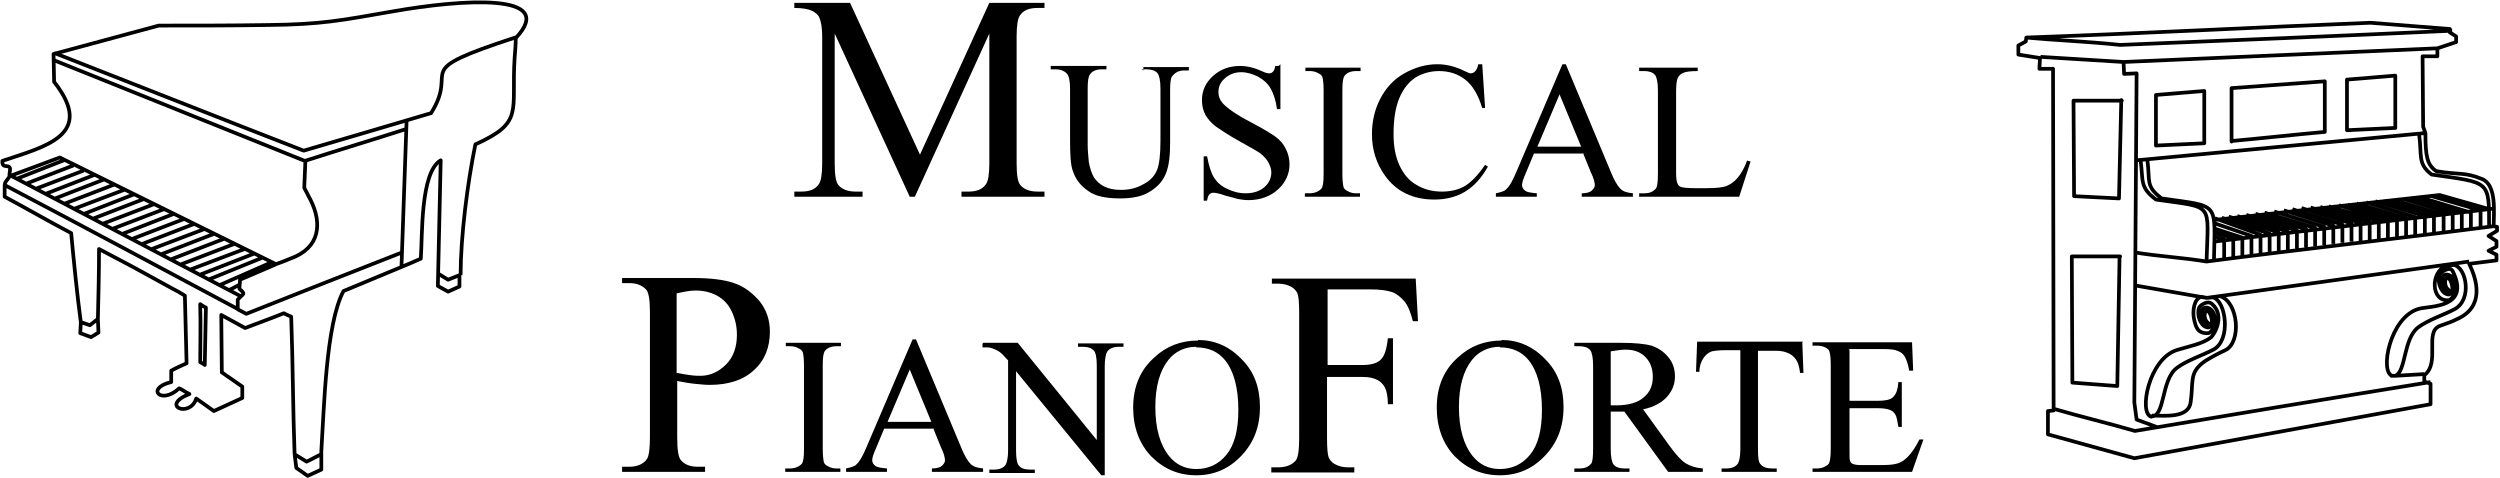 <?xml version="1.0" encoding="UTF-8"?>
<!DOCTYPE svg PUBLIC "-//W3C//DTD SVG 1.1//EN" "http://www.w3.org/Graphics/SVG/1.1/DTD/svg11.dtd">
<!-- Creator: CorelDRAW X6 -->
<svg xmlns="http://www.w3.org/2000/svg" xml:space="preserve" width="6.706in" height="1.281in" version="1.1" style="shape-rendering:geometricPrecision; text-rendering:geometricPrecision; image-rendering:optimizeQuality; fill-rule:evenodd; clip-rule:evenodd"
viewBox="0 0 4395 840"
 xmlns:xlink="http://www.w3.org/1999/xlink">
 <defs>
  <style type="text/css">
   <![CDATA[
    .str0 {stroke:black;stroke-width:6.554;stroke-linejoin:round}
    .fil1 {fill:none}
    .fil0 {fill:black;fill-rule:nonzero}
   ]]>
  </style>
 </defs>
 <g id="Capa_x0020_1">

  <g id="_282124664">
   <path class="fil0" d="M1599 346l-132 -287 0 228c0,21 2,34 7,39 6,7 16,11 30,11l12 0 0 9 -120 0 0 -9 12 0c15,0 25,-4 31,-13 4,-5 6,-18 6,-37l0 -223c0,-15 -2,-26 -5,-33 -2,-5 -7,-9 -13,-12 -6,-3 -17,-5 -31,-5l0 -9 98 0 123 267 122 -267 97 0 0 9 -12 0c-15,0 -25,4 -31,13 -4,5 -6,18 -6,37l0 223c0,21 2,34 7,39 6,7 16,11 30,11l12 0 0 9 -146 0 0 -9 12 0c15,0 25,-4 31,-13 4,-5 6,-18 6,-37l0 -228 -131 287 -8 0z"/>
   <path id="1" class="fil0" d="M2010 124l0 -6 80 0 0 6 -9 0c-9,0 -16,4 -21,11 -2,3 -3,11 -3,24l0 92c0,23 -2,40 -7,53 -5,13 -13,23 -27,32 -13,9 -31,13 -54,13 -25,0 -44,-4 -56,-13 -13,-9 -22,-20 -27,-35 -4,-10 -5,-29 -5,-56l0 -89c0,-14 -2,-23 -6,-27 -4,-4 -10,-7 -19,-7l-9 0 0 -6 98 0 0 6 -9 0c-9,0 -16,3 -20,9 -3,4 -4,12 -4,25l0 99c0,9 1,19 2,30 2,11 5,20 9,27 4,6 10,12 18,16 8,4 18,6 29,6 15,0 28,-3 40,-10 12,-6 20,-15 24,-25 4,-10 6,-27 6,-51l0 -92c0,-14 -2,-23 -5,-27 -4,-5 -11,-7 -19,-7l-9 0z"/>
   <path id="2" class="fil0" d="M2251 113l0 79 -6 0c-2,-15 -6,-27 -11,-36 -5,-9 -13,-16 -22,-21 -10,-5 -20,-8 -30,-8 -12,0 -21,4 -29,11 -8,7 -11,15 -11,24 0,7 2,13 7,19 7,8 23,20 50,34 21,11 36,20 44,26 8,6 14,13 18,22 4,8 6,17 6,26 0,17 -7,32 -20,44 -13,12 -31,19 -52,19 -7,0 -13,-1 -19,-2 -3,-1 -11,-3 -22,-6 -11,-4 -18,-5 -21,-5 -3,0 -5,1 -7,3 -2,2 -3,5 -4,11l-6 0 0 -78 6 0c3,16 7,29 12,37 5,8 12,15 23,20 10,5 21,8 33,8 14,0 25,-4 33,-11 8,-7 12,-16 12,-26 0,-6 -2,-11 -5,-17 -3,-6 -8,-11 -14,-16 -4,-3 -16,-10 -36,-21 -20,-11 -33,-20 -42,-26 -8,-6 -15,-14 -19,-21 -4,-8 -6,-16 -6,-26 0,-16 6,-30 19,-42 13,-12 29,-18 48,-18 12,0 25,3 38,9 6,3 11,4 13,4 3,0 5,-1 7,-3 2,-2 3,-5 4,-10l6 0z"/>
   <path id="3" class="fil0" d="M2391 340l0 6 -97 0 0 -6 8 0c9,0 16,-3 21,-8 3,-4 4,-12 4,-26l0 -147c0,-11 -1,-19 -2,-23 -1,-3 -3,-5 -7,-7 -5,-3 -10,-4 -15,-4l-8 0 0 -6 97 0 0 6 -8 0c-9,0 -16,3 -20,8 -3,4 -4,12 -4,26l0 147c0,11 1,19 2,23 1,3 3,5 7,7 5,3 10,4 15,4l8 0z"/>
   <path id="4" class="fil0" d="M2606 113l5 77 -5 0c-7,-23 -17,-40 -30,-50 -13,-10 -28,-15 -46,-15 -15,0 -29,4 -41,11 -12,8 -22,20 -29,37 -7,17 -10,38 -10,63 0,21 3,38 10,54 7,15 16,27 30,35 13,8 28,12 45,12 15,0 28,-3 39,-9 11,-6 24,-19 37,-38l5 3c-11,20 -25,35 -40,44 -15,9 -33,14 -54,14 -38,0 -67,-14 -87,-42 -15,-21 -23,-45 -23,-73 0,-23 5,-44 15,-63 10,-19 24,-34 42,-44 18,-10 37,-16 58,-16 16,0 32,4 48,12 5,2 8,4 10,4 3,0 6,-1 8,-3 3,-3 5,-7 6,-13l6 0z"/>
   <path id="5" class="fil0" d="M2785 270l-88 0 -15 36c-4,9 -6,15 -6,20 0,3 2,7 5,9 3,3 10,4 21,5l0 6 -72 0 0 -6c9,-2 16,-4 18,-7 6,-5 12,-16 19,-33l80 -187 6 0 79 189c6,15 12,25 17,30 5,5 12,7 22,8l0 6 -90 0 0 -6c9,0 15,-2 18,-5 3,-3 5,-6 5,-9 0,-5 -2,-13 -7,-23l-13 -32zm-5 -12l-38 -92 -39 92 78 0z"/>
   <path id="6" class="fil0" d="M3073 283l5 1 -20 62 -176 0 0 -6 9 0c10,0 16,-3 21,-9 2,-4 3,-12 3,-25l0 -147c0,-14 -2,-23 -5,-27 -4,-5 -11,-7 -19,-7l-9 0 0 -6 103 0 0 6c-12,0 -21,1 -25,3 -5,2 -8,5 -10,9 -2,4 -3,12 -3,25l0 143c0,9 1,16 3,19 1,2 3,4 6,5 3,1 11,2 26,2l17 0c17,0 30,-1 37,-4 7,-3 13,-7 19,-14 6,-7 12,-17 17,-31z"/>
   <path id="7" class="fil0" d="M1477 824l0 6 -97 0 0 -6 8 0c9,0 16,-3 21,-8 3,-4 4,-12 4,-26l0 -147c0,-11 -1,-19 -2,-23 -1,-3 -3,-5 -7,-7 -5,-3 -10,-4 -15,-4l-8 0 0 -6 97 0 0 6 -8 0c-9,0 -16,3 -20,8 -3,4 -4,12 -4,26l0 147c0,11 1,19 2,23 1,3 3,5 7,7 5,3 10,4 15,4l8 0z"/>
   <path id="8" class="fil0" d="M1642 754l-88 0 -15 36c-4,9 -6,15 -6,20 0,3 2,7 5,9 3,3 10,4 21,5l0 6 -72 0 0 -6c9,-2 16,-4 18,-7 6,-5 12,-16 19,-33l80 -187 6 0 79 189c6,15 12,25 17,30 5,5 12,7 22,8l0 6 -90 0 0 -6c9,0 15,-2 18,-5 3,-3 5,-6 5,-9 0,-5 -2,-13 -7,-23l-13 -32zm-5 -12l-38 -92 -39 92 78 0z"/>
   <path id="9" class="fil0" d="M1728 603l61 0 139 171 0 -131c0,-14 -2,-23 -5,-26 -4,-5 -11,-7 -20,-7l-8 0 0 -6 80 0 0 6 -8 0c-10,0 -17,3 -21,9 -2,4 -4,12 -4,25l0 192 -6 0 -150 -183 0 140c0,14 2,23 5,26 4,5 11,7 20,7l8 0 0 6 -80 0 0 -6 8 0c10,0 17,-3 21,-9 2,-4 4,-12 4,-25l0 -158c-7,-8 -12,-13 -15,-15 -3,-2 -8,-5 -15,-7 -3,-1 -8,-1 -15,-1l0 -6z"/>
   <path id="10" class="fil0" d="M2106 598c29,0 55,11 77,34 22,22 32,50 32,84 0,35 -11,63 -33,86 -22,23 -48,34 -79,34 -31,0 -57,-11 -79,-33 -21,-22 -32,-51 -32,-86 0,-36 12,-66 37,-88 21,-20 47,-30 77,-30zm-3 12c-20,0 -37,8 -49,23 -15,19 -23,46 -23,83 0,37 8,66 24,86 12,15 28,23 48,23 21,0 39,-8 53,-25 14,-17 21,-43 21,-79 0,-39 -8,-68 -23,-87 -12,-15 -29,-23 -51,-23z"/>
   <path id="11" class="fil0" d="M2640 598c29,0 55,11 77,34 22,22 32,50 32,84 0,35 -11,63 -33,86 -22,23 -48,34 -79,34 -31,0 -57,-11 -79,-33 -21,-22 -32,-51 -32,-86 0,-36 12,-66 37,-88 21,-20 47,-30 77,-30zm-3 12c-20,0 -37,8 -49,23 -15,19 -23,46 -23,83 0,37 8,66 24,86 12,15 28,23 48,23 21,0 39,-8 53,-25 14,-17 21,-43 21,-79 0,-39 -8,-68 -23,-87 -12,-15 -29,-23 -51,-23z"/>
   <path id="12" class="fil0" d="M2994 830l-61 0 -77 -106c-6,0 -10,0 -14,0 -1,0 -3,0 -5,0 -2,0 -3,0 -5,0l0 66c0,14 2,23 5,27 4,5 11,7 19,7l9 0 0 6 -97 0 0 -6 9 0c10,0 16,-3 21,-9 2,-3 3,-12 3,-25l0 -147c0,-14 -2,-23 -5,-27 -4,-5 -11,-7 -19,-7l-9 0 0 -6 83 0c24,0 42,2 53,5 11,4 21,10 29,20 8,9 12,21 12,34 0,14 -5,26 -14,36 -9,10 -23,18 -42,22l47 65c11,15 20,25 28,30 8,5 18,8 30,9l0 6zm-161 -117c2,0 4,0 5,0 2,0 3,0 4,0 21,0 38,-5 48,-14 11,-9 16,-21 16,-36 0,-14 -4,-26 -13,-35 -9,-9 -20,-13 -35,-13 -6,0 -15,1 -26,3l0 95z"/>
   <path id="13" class="fil0" d="M3169 603l2 53 -6 0c-1,-9 -3,-16 -5,-20 -3,-6 -8,-11 -14,-14 -6,-3 -13,-5 -23,-5l-32 0 0 174c0,14 1,23 5,26 4,5 11,7 20,7l8 0 0 6 -97 0 0 -6 8 0c10,0 17,-3 21,-9 2,-4 4,-12 4,-25l0 -174 -27 0c-11,0 -18,1 -23,2 -6,2 -11,6 -15,12 -4,6 -7,14 -7,24l-6 0 2 -53 186 0z"/>
   <path id="14" class="fil0" d="M3252 615l0 90 50 0c13,0 22,-2 26,-6 6,-5 9,-14 10,-27l6 0 0 79 -6 0c-2,-11 -3,-18 -5,-21 -2,-4 -5,-7 -10,-9 -5,-2 -12,-3 -21,-3l-50 0 0 75c0,10 0,16 1,18 1,2 2,4 5,5 2,1 7,2 13,2l38 0c13,0 22,-1 28,-3 6,-2 11,-5 17,-11 7,-7 14,-17 21,-31l7 0 -20 57 -175 0 0 -6 8 0c5,0 10,-1 15,-4 4,-2 6,-4 7,-8 1,-4 2,-11 2,-22l0 -148c0,-14 -1,-23 -4,-27 -4,-4 -11,-7 -20,-7l-8 0 0 -6 175 0 2 50 -7 0c-2,-12 -5,-20 -8,-25 -3,-5 -7,-8 -13,-10 -4,-2 -12,-3 -24,-3l-62 0z"/>
   <path id="15" class="fil0" d="M1190 670l0 100c0,21 2,35 7,40 6,7 16,11 29,11l13 0 0 9 -146 0 0 -9 13 0c14,0 25,-5 31,-14 3,-5 5,-17 5,-37l0 -221c0,-21 -2,-35 -7,-40 -7,-7 -16,-11 -29,-11l-13 0 0 -9 125 0c31,0 55,3 72,9 18,6 32,17 45,32 12,15 18,33 18,53 0,28 -9,51 -28,68 -18,17 -44,26 -78,26 -8,0 -17,-1 -27,-2 -10,-1 -20,-3 -31,-5zm0 -14c9,2 17,3 24,4 7,1 13,1 17,1 17,0 32,-7 45,-20 13,-13 19,-31 19,-52 0,-15 -3,-28 -9,-41 -6,-13 -15,-22 -26,-28 -11,-6 -24,-9 -38,-9 -9,0 -19,2 -33,5l0 141z"/>
   <path id="16" class="fil0" d="M2334 508l0 134 62 0c14,0 25,-3 31,-9 7,-6 11,-19 13,-38l9 0 0 116 -9 0c0,-13 -2,-23 -5,-29 -3,-6 -8,-11 -14,-14 -6,-3 -14,-5 -26,-5l-62 0 0 108c0,17 1,29 3,34 2,4 5,8 10,11 7,4 15,6 23,6l12 0 0 9 -146 0 0 -9 12 0c14,0 24,-4 31,-12 4,-5 6,-18 6,-39l0 -221c0,-17 -1,-29 -3,-34 -2,-4 -5,-8 -10,-11 -7,-4 -15,-6 -23,-6l-12 0 0 -9 253 0 4 75 -9 0c-4,-16 -9,-28 -15,-35 -6,-7 -13,-13 -21,-16 -8,-3 -22,-5 -39,-5l-75 0z"/>
   <path class="fil1 str0" d="M517 799c1,8 2,16 3,24 7,5 13,9 20,14 8,-4 16,-7 24,-11 0,-9 0,-18 0,-27 -9,4 -17,9 -26,13 -7,-4 -14,-9 -21,-13m-133 -297l91 -40m-110 30l96 -39m-434 -138l84 -33m-66 41l83 -32m-66 41l84 -32m-67 41l85 -33m-68 41l85 -33m-68 42l86 -33m-69 42l87 -33m-70 42l87 -34m-70 42l88 -34m-71 43l89 -34m-72 43l89 -34m-72 43l90 -35m-73 44l91 -35m-74 44l91 -35m-74 44l92 -35m-75 44l93 -36m-76 45l93 -36m-76 45l94 -36m-77 45l95 -36m-78 45l95 -37m-44 64c7,-3 13,-7 20,-10m2 22c-135,-71 -271,-142 -406,-213 29,-11 57,-21 86,-32l381 188m-67 79c-137,-73 -273,-146 -410,-218m476 139c-21,9 -42,18 -63,27 0,6 -1,10 -1,16 11,10 8,7 -3,19 0,6 0,11 0,17 5,3 10,5 15,8 91,-36 182,-72 274,-108m-170 -161c-1,16 -1,31 -2,47 2,5 5,9 7,14 23,40 25,85 -22,107 -12,5 -24,10 -36,14m230 -238c-59,19 -119,37 -178,56 -147,-59 -294,-118 -441,-177m620 106c-3,86 -6,172 -9,257m-611 -376c146,57 292,115 439,172 75,-22 150,-44 224,-66 52,-82 -45,-70 151,-134m-766 502l15 5 14 -11c1,-41 2,-82 2,-123 26,14 52,27 77,41 17,9 34,19 51,28 8,4 15,8 23,13 1,40 2,80 3,119 -9,4 -18,8 -27,13 0,7 0,14 0,20 -46,11 -18,41 14,11 7,3 11,7 18,10 -53,21 1,43 12,8 10,7 20,14 31,22 17,-8 33,-15 50,-23l0 -20 -36 -25c0,-34 -1,-68 -1,-101 14,8 28,15 42,23 23,-9 46,-17 68,-26 4,2 8,4 13,6 3,80 3,163 6,242m292 -315c0,-67 12,-162 26,-230 86,-39 63,-57 69,-152 1,-12 2,-24 2,-35 76,-81 -97,-68 -216,-47 -92,16 -125,23 -220,24 -64,1 -127,1 -192,1l-185 50c0,16 1,33 1,49 74,94 -17,114 -91,139 -1,14 10,6 13,12 2,3 -2,12 0,15 -6,9 -9,10 -9,17l0 19c41,22 77,43 117,64 5,53 10,104 17,157l-1 19 19 7 13 -8 -1 -24m393 238c0,-2 0,-3 0,-5 5,-77 8,-224 39,-282l101 -42c12,-5 24,-10 35,-15 3,-41 -1,-152 35,-173l-5 221 18 10 20 -9 0 -20 -20 8 -18 -11m-411 160l-7 -4c0,-32 1,-66 0,-98l0 -4 6 4 4 2 -2 101z"/>
   <path class="fil1 str0" d="M3754 502l126 22 462 -64m-558 271c22,0 64,5 68,-23 5,-35 -2,-50 19,-68 9,-8 33,-20 42,-24 29,-14 23,-85 -9,-95m-123 211c27,5 18,-64 47,-85 17,-13 45,-22 64,-32 32,-17 22,-87 -1,-92l-10 1 -10 -2c-13,3 -16,25 -13,39 3,14 6,26 25,25 4,0 11,-10 12,-19 1,-21 -11,-27 -17,-26 -5,1 -6,5 -7,8 -4,14 16,28 14,22 -1,-3 -7,-5 -8,-13 -1,-4 0,-10 3,-11 7,-2 13,22 7,27 -4,4 -9,1 -12,-1 -8,-7 -12,-22 -8,-32 2,-4 15,-14 23,-6 23,20 4,54 -3,59 -15,11 -37,15 -57,21 -52,14 -70,113 -47,118zm113 -316l17 5 0 33m-17 -45l33 10 0 33m-33 -50l49 16 0 32m-51 -58l67 23 0 32m-64 -63l80 29 0 33m-68 -63l84 28 0 32m-72 -62l88 28 0 32m-73 -61l89 27 0 32m-73 -61l89 27 0 32m-73 -61l89 27 0 32m-73 -61l89 27 0 32m-72 -61l88 27 0 32m-71 -61l87 27 0 32m-72 -61l88 27 0 32m-72 -61l88 27 0 32m-72 -60l88 27 0 32m-71 -60l87 27 0 32m-72 -60l88 26 0 31m-70 -59l86 27 0 31m-71 -59l87 26 0 31m-71 -59l87 26 0 32m-70 -60l86 26 0 32m-70 -60l87 26 0 32m-71 -59l87 26 0 32m-70 -59l87 26 0 31m-70 -59l86 26 0 31m-70 -58l86 26 0 31m-70 -58l86 26 0 31m-91 -168c5,37 -3,51 22,70 103,15 101,9 101,93m-601 -118c5,37 -4,45 25,67 103,15 94,4 92,110m383 -114l86 25 0 31m-469 -14l397 -44 88 25m-251 -139c28,-1 57,-3 85,-4 0,-31 0,-62 0,-92 -28,2 -57,5 -85,7 0,30 0,60 0,89zm-578 -135l0 -14 13 -7 1 -7c202,-7 403,-18 605,-26l140 11 0 6 11 7 0 10 -33 11 0 14c-7,0 -18,0 -26,0 0,41 1,82 1,124l4 11c0,41 3,56 19,67 41,7 49,1 81,14 26,11 20,61 20,83l6 1 0 7 -15 9 14 9 0 10 -14 7 14 7 0 10 -48 6c13,27 29,76 -23,98 -3,2 -16,7 -28,11 -29,10 1,65 -28,87l0 11 11 4 0 36 -521 95 -152 -42 0 -41 10 -1 -1 -601 -24 0 1 -19 -38 -6zm13 -28c55,5 110,7 166,13 195,-8 389,-16 584,-25m-724 46l146 9 551 -24m-674 634c48,14 95,25 143,39 173,-29 347,-58 520,-86m-479 80c-13,-5 -25,-9 -38,-14 -1,-10 -3,-20 -4,-30 1,-193 3,-386 4,-579 -7,0 -15,1 -22,1 0,-7 -1,-14 -1,-21m22 173c170,-16 339,-32 509,-48m-501 48c5,37 -2,47 27,69 103,15 92,3 89,109 -42,-7 -84,-9 -126,-16m126 16c169,-22 335,-40 504,-62m-491 27c167,-20 325,-38 491,-58m-653 -190c-28,0 -57,0 -85,0 0,56 1,112 1,168 26,1 53,3 79,4 1,-58 3,-115 4,-173zm-3 274c-28,0 -57,0 -85,0 0,74 1,148 1,222 26,2 53,4 79,6 1,-76 3,-152 4,-228zm63 -195c28,-1 57,-3 85,-4 0,-31 0,-62 0,-92 -28,2 -57,5 -85,7 0,30 0,60 0,89zm133 -7c0,-31 0,-63 0,-94 55,-4 109,-8 164,-12 0,30 0,60 0,89 -55,5 -109,11 -164,16zm288 412l51 -3m-58 3c2,0 4,0 6,0 0,0 0,0 1,0 19,-7 14,-65 40,-85 17,-13 45,-22 64,-32 32,-17 21,-74 -1,-78l-14 2c-27,10 -27,63 5,60 4,0 11,-10 12,-19 1,-21 -11,-27 -17,-26 -5,1 -6,5 -7,8 -4,14 16,28 14,22 -1,-3 -7,-5 -8,-13 -1,-4 0,-10 3,-11 7,-2 13,22 7,27 -4,4 -9,1 -12,-1 -8,-7 -12,-22 -8,-32 2,-4 18,-16 23,-6 32,65 -40,61 -59,66 -52,14 -70,113 -47,118z"/>
  </g>
 </g>
</svg>
